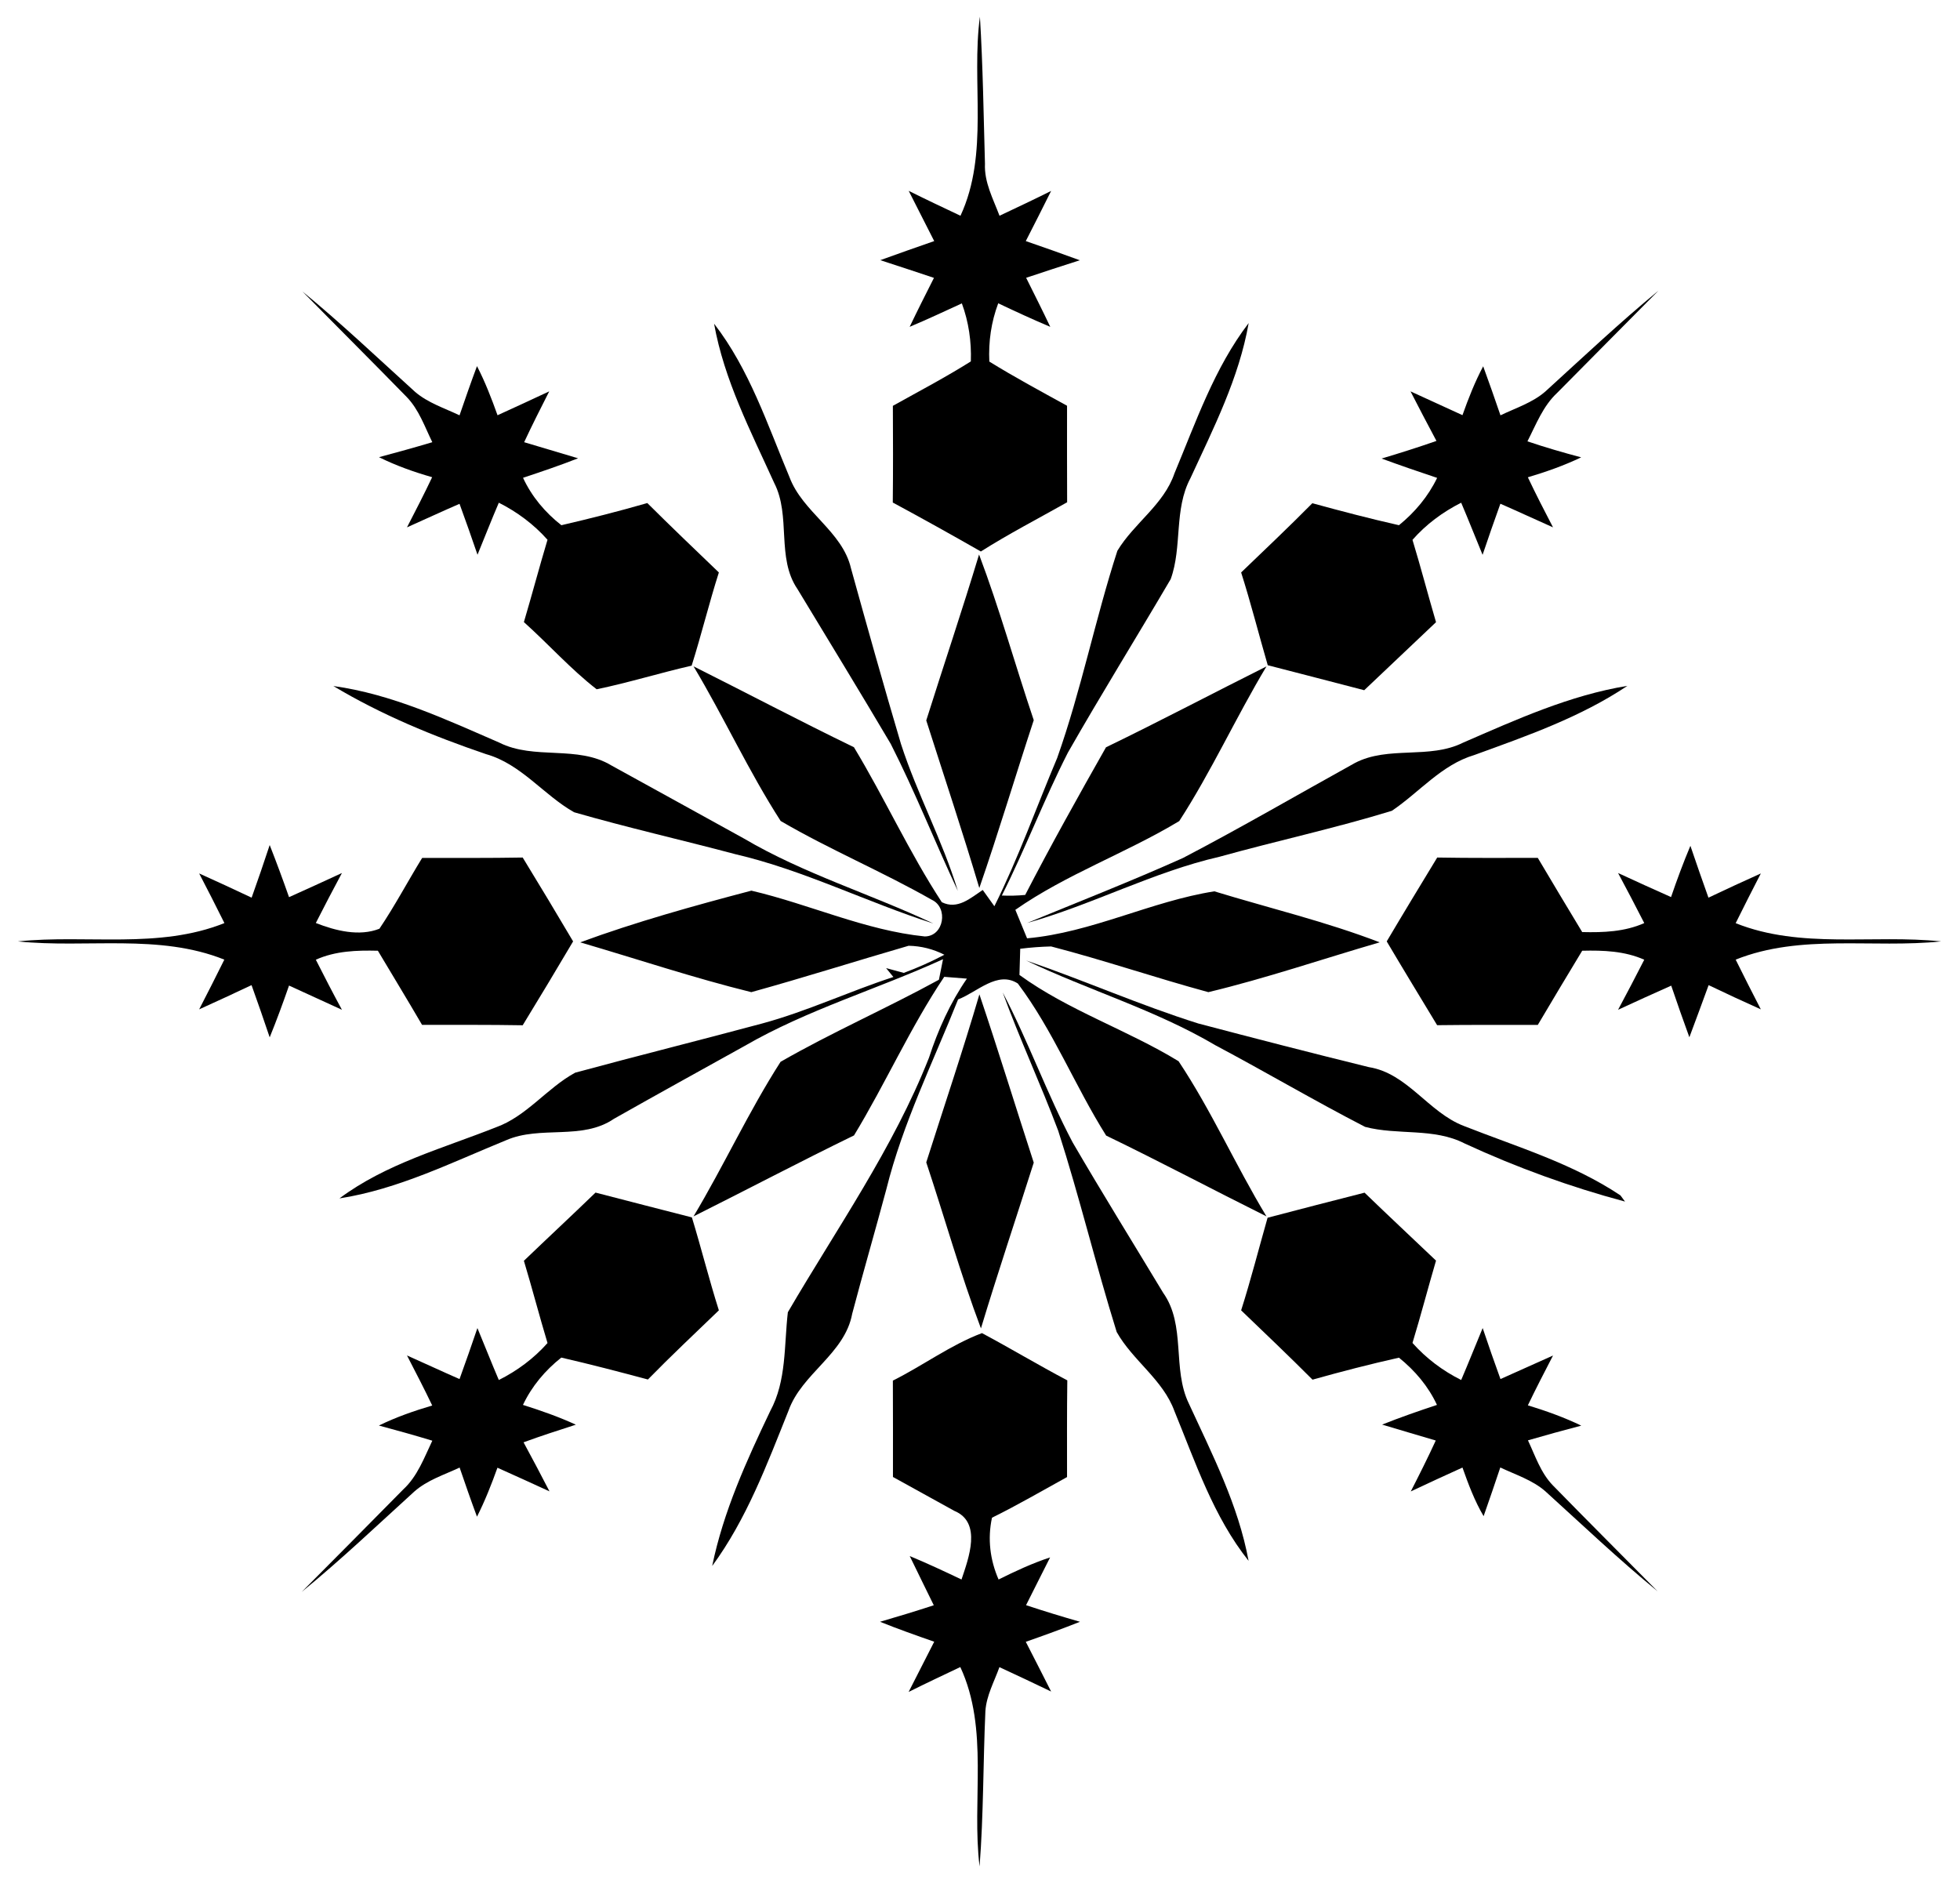 <?xml version="1.0" encoding="UTF-8" ?>
<!DOCTYPE svg PUBLIC "-//W3C//DTD SVG 1.1//EN" "http://www.w3.org/Graphics/SVG/1.1/DTD/svg11.dtd">
<svg width="229pt" height="220pt" viewBox="0 0 229 220" version="1.1" xmlns="http://www.w3.org/2000/svg">
<g id="#ffffffff">
</g>
<g id="#000000ff">
<path fill="#000000" opacity="1.00" d=" M 114.49 1.95 C 114.84 7.67 114.92 13.40 115.08 19.13 C 114.98 21.30 116.04 23.24 116.78 25.21 C 118.79 24.26 120.81 23.31 122.81 22.31 C 121.83 24.27 120.85 26.23 119.85 28.17 C 121.96 28.90 124.07 29.64 126.16 30.41 C 124.07 31.08 121.98 31.76 119.89 32.46 C 120.84 34.37 121.80 36.27 122.71 38.19 C 120.66 37.33 118.64 36.39 116.63 35.44 C 115.81 37.62 115.48 39.92 115.59 42.25 C 118.55 44.08 121.62 45.73 124.67 47.41 C 124.67 51.17 124.66 54.93 124.68 58.69 C 121.31 60.59 117.87 62.37 114.60 64.44 C 111.19 62.49 107.76 60.58 104.31 58.72 C 104.35 54.95 104.34 51.18 104.32 47.42 C 107.37 45.72 110.47 44.09 113.43 42.23 C 113.51 39.91 113.18 37.62 112.38 35.45 C 110.35 36.38 108.33 37.33 106.28 38.19 C 107.20 36.27 108.16 34.37 109.12 32.47 C 107.04 31.76 104.94 31.09 102.85 30.40 C 104.94 29.64 107.05 28.90 109.15 28.17 C 108.15 26.22 107.17 24.26 106.17 22.30 C 108.17 23.30 110.19 24.25 112.22 25.21 C 115.59 17.94 113.46 9.66 114.49 1.95 Z" />
<path fill="#000000" opacity="1.00" d=" M 35.33 34.05 C 39.88 37.79 44.15 41.85 48.51 45.80 C 50.01 47.08 51.93 47.69 53.69 48.53 C 54.35 46.61 55.02 44.68 55.73 42.78 C 56.68 44.62 57.43 46.56 58.13 48.52 C 60.15 47.60 62.17 46.67 64.17 45.73 C 63.17 47.70 62.17 49.67 61.24 51.67 C 63.34 52.29 65.44 52.93 67.54 53.55 C 65.43 54.38 63.27 55.11 61.11 55.83 C 62.13 58.03 63.69 59.88 65.59 61.37 C 68.95 60.59 72.30 59.74 75.63 58.78 C 78.38 61.52 81.19 64.20 83.99 66.89 C 82.84 70.49 81.95 74.17 80.81 77.78 C 77.09 78.63 73.44 79.77 69.71 80.54 C 66.67 78.18 64.08 75.26 61.21 72.69 C 62.16 69.49 63.01 66.26 63.97 63.07 C 62.37 61.27 60.43 59.82 58.28 58.74 C 57.42 60.75 56.62 62.79 55.79 64.82 C 55.11 62.83 54.41 60.84 53.69 58.87 C 51.63 59.76 49.60 60.71 47.55 61.62 C 48.55 59.68 49.56 57.73 50.49 55.76 C 48.37 55.15 46.27 54.41 44.28 53.42 C 46.37 52.86 48.44 52.29 50.51 51.67 C 49.62 49.86 48.95 47.86 47.51 46.38 C 43.48 42.25 39.38 38.17 35.33 34.05 Z" />
<path fill="#000000" opacity="1.00" d=" M 180.56 45.74 C 184.92 41.77 189.22 37.71 193.77 33.96 C 189.83 37.94 185.88 41.91 181.94 45.90 C 180.28 47.44 179.47 49.60 178.46 51.57 C 180.53 52.27 182.63 52.88 184.74 53.44 C 182.73 54.40 180.63 55.14 178.51 55.77 C 179.44 57.74 180.44 59.68 181.45 61.62 C 179.40 60.71 177.36 59.76 175.30 58.86 C 174.59 60.84 173.89 62.83 173.22 64.83 C 172.38 62.80 171.58 60.76 170.72 58.74 C 168.56 59.83 166.62 61.27 165.03 63.08 C 166.00 66.27 166.84 69.50 167.78 72.70 C 164.99 75.35 162.19 78.00 159.39 80.65 C 155.64 79.66 151.88 78.71 148.12 77.73 C 147.07 74.12 146.15 70.47 145.01 66.89 C 147.80 64.21 150.61 61.55 153.33 58.80 C 156.68 59.72 160.05 60.60 163.45 61.37 C 165.31 59.86 166.86 58.01 167.91 55.84 C 165.73 55.11 163.57 54.37 161.42 53.58 C 163.57 52.94 165.71 52.26 167.83 51.52 C 166.80 49.60 165.80 47.67 164.80 45.73 C 166.82 46.66 168.84 47.59 170.87 48.51 C 171.56 46.56 172.32 44.63 173.29 42.80 C 173.99 44.70 174.65 46.61 175.31 48.53 C 177.09 47.67 179.05 47.06 180.56 45.74 Z" />
<path fill="#000000" opacity="1.00" d=" M 90.45 56.42 C 87.71 50.37 84.61 44.42 83.43 37.82 C 87.56 43.16 89.66 49.60 92.24 55.75 C 93.78 59.87 98.42 62.06 99.43 66.42 C 101.33 73.28 103.25 80.12 105.27 86.94 C 107.16 92.78 110.13 98.22 111.91 104.10 C 109.24 98.40 106.92 92.53 104.07 86.92 C 100.49 80.86 96.82 74.86 93.18 68.84 C 90.67 65.17 92.45 60.30 90.45 56.42 Z" />
<path fill="#000000" opacity="1.00" d=" M 137.22 55.31 C 139.74 49.28 141.88 43.00 145.89 37.75 C 144.76 44.19 141.79 50.01 139.08 55.89 C 137.14 59.53 138.15 63.90 136.78 67.67 C 132.81 74.44 128.66 81.12 124.77 87.94 C 121.98 93.41 119.81 99.16 117.05 104.64 C 117.96 104.68 118.87 104.66 119.78 104.57 C 122.79 98.75 125.99 93.02 129.22 87.32 C 135.52 84.27 141.71 81.00 147.97 77.87 C 144.41 83.80 141.53 90.15 137.78 95.94 C 131.56 99.69 124.60 102.14 118.63 106.31 C 118.97 107.14 119.66 108.80 120.00 109.64 C 127.54 108.97 134.49 105.31 141.88 104.15 C 148.32 106.12 154.92 107.69 161.20 110.11 C 154.53 112.05 147.93 114.31 141.18 115.93 C 135.02 114.26 128.98 112.19 122.81 110.59 C 121.60 110.62 120.40 110.71 119.20 110.86 C 119.18 111.62 119.13 113.15 119.11 113.92 C 124.82 118.07 131.69 120.33 137.70 124.00 C 141.54 129.76 144.37 136.19 147.97 142.13 C 141.71 139.01 135.53 135.73 129.24 132.69 C 125.59 126.89 123.04 120.40 118.92 114.92 C 116.55 113.38 114.16 115.94 111.94 116.78 C 109.04 124.06 105.47 131.26 103.56 138.95 C 102.26 143.81 100.85 148.64 99.57 153.50 C 98.70 158.22 93.67 160.47 92.12 164.85 C 89.61 171.11 87.24 177.49 83.21 182.98 C 84.52 176.61 87.21 170.71 89.99 164.88 C 91.91 161.34 91.60 157.21 92.05 153.33 C 97.76 143.55 104.36 134.18 108.54 123.59 C 109.60 120.33 111.02 117.17 112.97 114.35 L 110.32 114.14 C 106.36 120.04 103.47 126.59 99.78 132.67 C 93.49 135.73 87.29 139.00 81.03 142.13 C 84.58 136.20 87.47 129.88 91.20 124.07 C 97.22 120.61 103.61 117.82 109.70 114.48 C 109.82 113.88 110.06 112.68 110.18 112.08 C 102.50 115.59 94.32 117.98 86.99 122.22 C 81.90 125.05 76.80 127.86 71.73 130.73 C 68.00 133.28 63.15 131.48 59.14 133.23 C 52.77 135.83 46.53 138.96 39.66 140.03 C 45.09 135.98 51.69 134.20 57.90 131.74 C 61.53 130.45 63.88 127.15 67.20 125.34 C 74.46 123.37 81.76 121.55 89.02 119.60 C 94.28 118.18 99.21 115.84 104.38 114.16 L 103.53 113.12 C 104.05 113.26 105.08 113.54 105.59 113.68 C 107.22 113.08 108.80 112.37 110.34 111.56 C 109.02 110.89 107.63 110.54 106.16 110.51 C 100.02 112.29 93.93 114.23 87.78 115.93 C 81.05 114.27 74.45 112.06 67.79 110.11 C 74.32 107.71 81.07 105.84 87.79 104.07 C 94.58 105.66 101.11 108.72 108.04 109.42 C 110.29 109.42 110.83 106.05 108.87 105.14 C 103.10 101.85 96.94 99.28 91.21 95.93 C 87.47 90.13 84.58 83.79 81.03 77.86 C 87.28 80.99 93.47 84.26 99.77 87.31 C 103.36 93.25 106.24 99.62 110.04 105.42 C 111.88 106.33 113.38 104.94 114.82 103.99 L 116.18 105.89 C 118.98 100.27 121.08 94.34 123.52 88.56 C 126.33 80.64 127.96 72.35 130.55 64.36 C 132.48 61.14 135.98 58.97 137.22 55.31 Z" />
<path fill="#000000" opacity="1.00" d=" M 114.39 64.79 C 116.79 71.15 118.61 77.71 120.78 84.15 C 118.63 90.68 116.67 97.26 114.42 103.76 C 112.47 97.19 110.30 90.70 108.22 84.18 C 110.26 77.71 112.43 71.28 114.39 64.79 Z" />
<path fill="#000000" opacity="1.00" d=" M 38.95 80.16 C 45.79 81.11 52.06 84.05 58.33 86.77 C 62.43 88.84 67.47 87.03 71.45 89.45 C 76.60 92.30 81.77 95.12 86.92 97.98 C 93.91 102.10 101.74 104.46 109.05 107.91 C 101.27 105.42 93.91 101.67 85.92 99.81 C 79.65 98.14 73.31 96.71 67.08 94.91 C 63.50 92.89 60.89 89.27 56.79 88.12 C 50.60 86.01 44.57 83.53 38.95 80.16 Z" />
<path fill="#000000" opacity="1.00" d=" M 170.96 86.77 C 177.18 84.07 183.40 81.24 190.14 80.14 C 184.65 83.81 178.42 85.98 172.26 88.22 C 168.42 89.36 165.84 92.57 162.62 94.74 C 155.98 96.78 149.17 98.25 142.48 100.11 C 134.72 101.89 127.64 105.71 120.00 107.85 C 126.08 105.35 132.20 102.95 138.20 100.26 C 144.98 96.72 151.59 92.87 158.29 89.16 C 162.21 87.10 167.00 88.76 170.96 86.77 Z" />
<path fill="#000000" opacity="1.00" d=" M 31.51 98.74 C 32.30 100.75 33.05 102.78 33.77 104.83 C 35.84 103.90 37.90 102.96 39.95 102.01 C 38.91 103.94 37.90 105.89 36.90 107.85 C 39.21 108.76 41.98 109.45 44.33 108.52 C 46.13 105.85 47.64 102.99 49.32 100.25 C 53.23 100.24 57.15 100.27 61.07 100.20 C 63.06 103.45 65.02 106.72 66.96 110.00 C 65.02 113.28 63.06 116.55 61.07 119.80 C 57.15 119.73 53.23 119.76 49.31 119.75 C 47.62 116.85 45.87 113.98 44.15 111.09 C 41.68 111.03 39.19 111.11 36.90 112.14 C 37.89 114.10 38.90 116.05 39.95 117.99 C 37.89 117.04 35.84 116.10 33.77 115.16 C 33.06 117.20 32.32 119.22 31.51 121.21 C 30.82 119.17 30.12 117.13 29.39 115.11 C 27.36 116.07 25.32 117.01 23.27 117.94 C 24.26 116.01 25.25 114.08 26.21 112.13 C 18.56 109.06 10.11 110.83 2.09 110.00 C 10.11 109.17 18.56 110.93 26.22 107.86 C 25.26 105.92 24.27 103.98 23.27 102.06 C 25.32 102.98 27.36 103.93 29.40 104.89 C 30.13 102.85 30.83 100.80 31.51 98.74 Z" />
<path fill="#000000" opacity="1.00" d=" M 195.24 104.82 C 195.93 102.80 196.67 100.80 197.50 98.83 C 198.19 100.86 198.89 102.88 199.61 104.89 C 201.64 103.93 203.68 102.98 205.73 102.06 C 204.74 103.99 203.75 105.92 202.79 107.87 C 210.41 110.92 218.81 109.17 226.80 110.00 C 218.81 110.83 210.41 109.08 202.79 112.13 C 203.75 114.08 204.74 116.01 205.73 117.94 C 203.68 117.02 201.65 116.08 199.63 115.11 C 198.88 117.14 198.15 119.17 197.38 121.20 C 196.65 119.19 195.94 117.18 195.26 115.17 C 193.18 116.09 191.11 117.04 189.05 117.99 C 190.09 116.05 191.11 114.10 192.11 112.14 C 189.82 111.12 187.32 111.03 184.86 111.09 C 183.12 113.97 181.38 116.86 179.67 119.76 C 175.75 119.76 171.83 119.74 167.91 119.79 C 165.94 116.53 163.96 113.28 162.02 110.00 C 163.96 106.72 165.94 103.46 167.92 100.20 C 171.84 100.27 175.76 100.24 179.67 100.24 C 181.38 103.14 183.12 106.02 184.86 108.91 C 187.32 108.97 189.82 108.88 192.11 107.86 C 191.11 105.90 190.09 103.95 189.05 102.01 C 191.10 102.96 193.17 103.90 195.24 104.82 Z" />
<path fill="#000000" opacity="1.00" d=" M 119.89 112.23 C 126.64 114.54 133.19 117.45 140.00 119.59 C 146.63 121.34 153.27 123.05 159.93 124.69 C 164.45 125.41 166.88 129.97 171.02 131.56 C 177.23 134.01 183.72 135.93 189.33 139.68 C 189.46 139.86 189.73 140.22 189.86 140.40 C 183.42 138.68 177.18 136.41 171.12 133.61 C 167.51 131.75 163.28 132.68 159.49 131.67 C 153.59 128.63 147.87 125.25 142.01 122.14 C 135.02 118.01 127.18 115.71 119.89 112.23 Z" />
<path fill="#000000" opacity="1.00" d=" M 117.15 115.96 C 120.15 121.67 122.31 127.78 125.32 133.48 C 128.76 139.39 132.37 145.20 135.90 151.06 C 138.60 154.87 136.92 159.95 138.91 164.02 C 141.65 169.97 144.68 175.87 145.88 182.38 C 141.77 177.21 139.69 170.91 137.22 164.89 C 135.88 161.20 132.34 158.98 130.47 155.64 C 128.04 147.85 126.14 139.90 123.64 132.13 C 121.60 126.69 119.14 121.42 117.15 115.96 Z" />
<path fill="#000000" opacity="1.00" d=" M 114.43 116.19 C 116.63 122.71 118.65 129.30 120.78 135.85 C 118.73 142.31 116.57 148.73 114.61 155.22 C 112.21 148.85 110.37 142.28 108.22 135.82 C 110.30 129.28 112.50 122.77 114.43 116.19 Z" />
<path fill="#000000" opacity="1.00" d=" M 61.21 147.32 C 63.99 144.65 66.81 142.03 69.58 139.35 C 73.34 140.32 77.09 141.30 80.84 142.25 C 81.94 145.86 82.85 149.52 83.99 153.11 C 81.21 155.79 78.40 158.43 75.70 161.19 C 72.34 160.29 68.97 159.41 65.58 158.63 C 63.69 160.13 62.14 161.97 61.10 164.16 C 63.20 164.82 65.28 165.55 67.28 166.47 C 65.23 167.13 63.19 167.79 61.17 168.53 C 62.20 170.43 63.21 172.34 64.20 174.26 C 62.18 173.33 60.15 172.41 58.12 171.50 C 57.42 173.45 56.66 175.38 55.73 177.22 C 55.02 175.32 54.36 173.40 53.70 171.48 C 51.90 172.33 49.92 172.94 48.40 174.29 C 44.06 178.24 39.80 182.29 35.25 186.01 C 39.22 182.03 43.16 178.04 47.11 174.04 C 48.78 172.50 49.56 170.33 50.51 168.34 C 48.44 167.71 46.36 167.13 44.27 166.57 C 46.27 165.59 48.37 164.86 50.50 164.23 C 49.56 162.26 48.55 160.32 47.55 158.38 C 49.60 159.29 51.63 160.24 53.69 161.14 C 54.41 159.16 55.10 157.17 55.78 155.18 C 56.62 157.20 57.42 159.24 58.28 161.25 C 60.44 160.17 62.37 158.73 63.97 156.93 C 63.01 153.74 62.17 150.51 61.21 147.32 Z" />
<path fill="#000000" opacity="1.00" d=" M 148.10 142.29 C 151.87 141.30 155.65 140.32 159.43 139.36 C 162.19 142.03 165.00 144.65 167.78 147.30 C 166.84 150.50 166.00 153.73 165.03 156.92 C 166.63 158.72 168.56 160.17 170.72 161.25 C 171.58 159.24 172.39 157.20 173.23 155.18 C 173.90 157.17 174.59 159.16 175.31 161.14 C 177.36 160.24 179.40 159.29 181.45 158.39 C 180.45 160.32 179.45 162.25 178.51 164.21 C 180.64 164.86 182.74 165.61 184.75 166.58 C 182.66 167.13 180.58 167.70 178.52 168.30 C 179.37 170.10 180.01 172.10 181.43 173.56 C 185.48 177.71 189.59 181.81 193.67 185.94 C 189.14 182.23 184.88 178.18 180.55 174.25 C 179.04 172.93 177.07 172.32 175.29 171.47 C 174.65 173.37 174.01 175.27 173.34 177.16 C 172.29 175.38 171.56 173.43 170.87 171.48 C 168.85 172.40 166.83 173.32 164.83 174.27 C 165.84 172.30 166.83 170.32 167.75 168.32 C 165.66 167.71 163.57 167.08 161.48 166.46 C 163.59 165.62 165.74 164.87 167.89 164.16 C 166.87 161.97 165.31 160.14 163.45 158.64 C 160.06 159.40 156.69 160.27 153.35 161.21 C 150.61 158.46 147.80 155.79 145.01 153.11 C 146.15 149.53 147.07 145.90 148.10 142.29 Z" />
<path fill="#000000" opacity="1.00" d=" M 104.32 161.32 C 107.82 159.57 111.11 157.13 114.73 155.77 C 118.08 157.56 121.34 159.52 124.70 161.29 C 124.65 165.06 124.67 168.82 124.67 172.59 C 121.76 174.19 118.89 175.87 115.90 177.34 C 115.37 179.80 115.67 182.26 116.67 184.56 C 118.62 183.59 120.61 182.66 122.69 181.98 C 121.76 183.84 120.81 185.69 119.88 187.56 C 121.96 188.25 124.06 188.89 126.18 189.50 C 124.09 190.33 121.97 191.10 119.85 191.84 C 120.85 193.77 121.82 195.71 122.81 197.65 C 120.80 196.68 118.79 195.74 116.77 194.80 C 116.17 196.48 115.25 198.12 115.13 199.94 C 114.86 205.99 114.92 212.05 114.45 218.09 C 113.51 210.36 115.58 202.06 112.20 194.79 C 110.18 195.75 108.16 196.70 106.16 197.70 C 107.16 195.75 108.15 193.78 109.15 191.83 C 107.03 191.09 104.91 190.34 102.82 189.50 C 104.92 188.89 107.02 188.25 109.10 187.57 C 108.17 185.65 107.21 183.74 106.29 181.82 C 108.34 182.67 110.34 183.61 112.34 184.56 C 113.17 182.07 114.76 177.89 111.50 176.54 C 109.12 175.21 106.71 173.91 104.33 172.58 C 104.33 168.83 104.34 165.07 104.32 161.32 Z" />
</g>
</svg>
